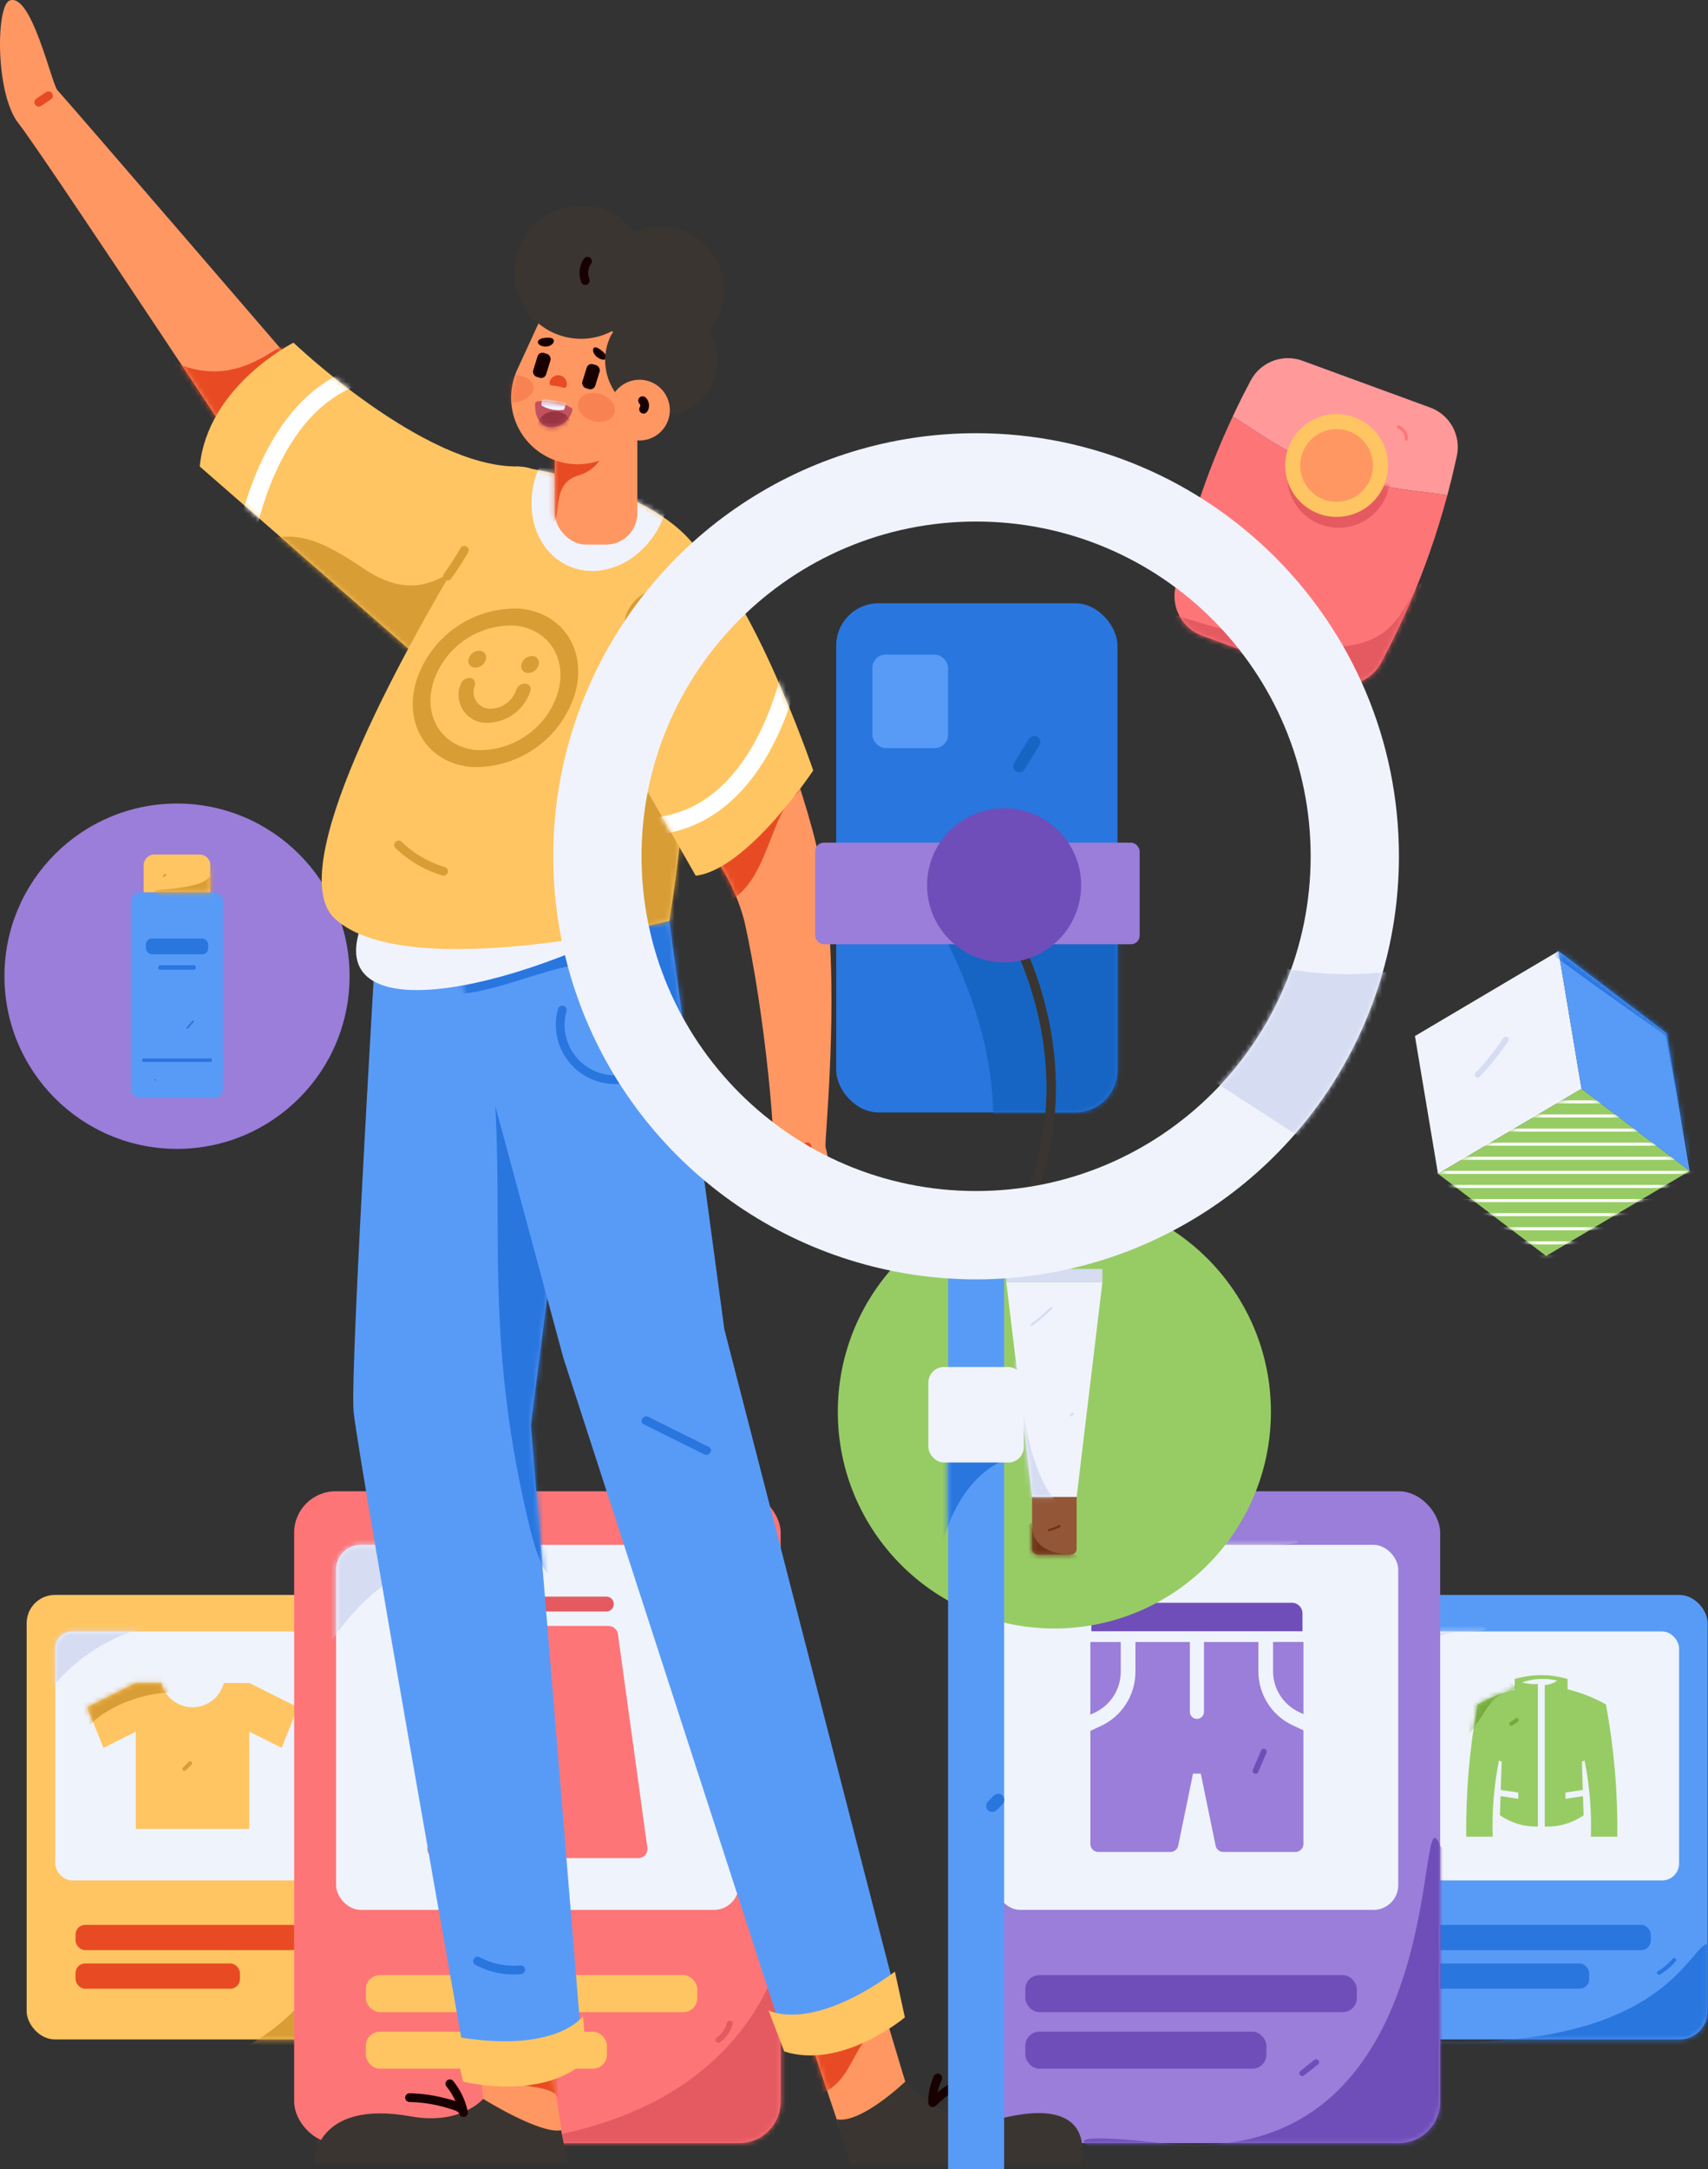 <svg width="338" height="429" viewBox="0 0 338 429" fill="none" xmlns="http://www.w3.org/2000/svg">
<rect x="0" y="0" width="338" height="429" fill="#333333" stroke="none"/>
<path d="M286.428 97.921L279.777 97.077L279.182 97.001C268.809 95.693 258.867 92.054 250.1 86.357L250.023 86.307L243.949 82.366C245.012 80.1 246.128 77.862 247.299 75.65C247.381 75.495 247.462 75.34 247.545 75.187C249.397 71.783 253.35 70.104 257.084 71.136C257.301 71.196 257.516 71.265 257.73 71.343L268.191 75.172L283.015 80.598C286.896 82.016 289.15 86.065 288.311 90.111C288.217 90.567 288.11 91.021 288.009 91.475C287.53 93.636 287.002 95.785 286.428 97.921Z" fill="#FF999A"/>
<path d="M270.082 134.39C267.956 135.592 265.41 135.801 263.117 134.96L259.126 133.5L249.215 129.872L240.422 126.654L237.885 125.725C233.998 124.303 231.744 120.242 232.593 116.191C232.745 115.468 232.918 114.75 233.081 114.029C233.493 112.204 233.939 110.387 234.418 108.577C235.335 105.115 236.37 101.687 237.526 98.294C238.69 94.873 239.972 91.496 241.373 88.162C242.192 86.213 243.051 84.281 243.949 82.366L248.464 85.296L250.099 86.357C251.178 87.057 252.273 87.726 253.385 88.363C259.698 91.987 266.544 94.59 273.669 96.078C275.543 96.47 277.433 96.78 279.332 97.021L286.427 97.921C285.88 99.965 285.292 101.996 284.663 104.015C283.588 107.464 282.393 110.872 281.08 114.239C279.778 117.574 278.362 120.862 276.83 124.104C275.912 126.047 274.953 127.972 273.953 129.877C273.739 130.285 273.529 130.696 273.31 131.101C272.566 132.48 271.446 133.62 270.082 134.39Z" fill="#FE7578"/>
<mask id="mask0_9_292" style="mask-type:luminance" maskUnits="userSpaceOnUse" x="232" y="82" width="55" height="54">
<path fill-rule="evenodd" clip-rule="evenodd" d="M270.082 134.39C267.956 135.592 265.41 135.801 263.117 134.96L259.126 133.5L249.215 129.872L240.422 126.654L237.885 125.725C233.998 124.303 231.744 120.242 232.593 116.191C232.745 115.468 232.918 114.75 233.081 114.029C233.493 112.204 233.939 110.387 234.418 108.577C235.335 105.115 236.37 101.687 237.526 98.294C238.69 94.873 239.972 91.496 241.373 88.162C242.192 86.213 243.051 84.281 243.949 82.366L248.464 85.296L250.099 86.357C251.178 87.057 252.273 87.726 253.385 88.363C259.698 91.987 266.544 94.59 273.669 96.078C275.543 96.47 277.433 96.78 279.332 97.021L286.427 97.921C285.88 99.965 285.292 101.996 284.663 104.015C283.588 107.464 282.393 110.872 281.08 114.239C279.778 117.574 278.362 120.862 276.83 124.104C275.912 126.047 274.953 127.972 273.953 129.877C273.739 130.285 273.529 130.696 273.31 131.101C272.566 132.48 271.446 133.62 270.082 134.39Z" fill="white"/>
</mask>
<g mask="url(#mask0_9_292)">
<path d="M230.729 121.05C273.932 135.231 274.911 124.537 280.314 116.405C285.717 108.273 282.418 135.861 282.418 135.861C282.418 135.861 270.421 143.592 269.57 143.746C268.719 143.9 231.166 130.864 231.166 130.864L227.926 129.516" fill="#E55A61"/>
<path d="M269.2 103.444C266.58 104.662 263.565 104.707 260.911 103.566C257.221 101.986 254.806 98.383 254.747 94.369C254.688 90.356 256.996 86.683 260.638 84.996C261.451 84.618 262.311 84.349 263.195 84.196C268.222 83.329 273.113 86.319 274.632 91.189C276.151 96.058 273.828 101.299 269.2 103.444Z" fill="#E55A61"/>
</g>
<path d="M268.781 101.288C266.161 102.507 263.146 102.551 260.492 101.41C256.802 99.83 254.387 96.227 254.328 92.213C254.269 88.2 256.577 84.527 260.219 82.84C261.032 82.462 261.892 82.193 262.776 82.04C267.803 81.173 272.694 84.163 274.213 89.033C275.732 93.902 273.409 99.144 268.781 101.288Z" fill="#FFC562"/>
<path d="M267.527 98.585C265.674 99.447 263.543 99.479 261.666 98.672C259.324 97.669 257.688 95.503 257.364 92.977C257.041 90.45 258.078 87.942 260.092 86.382C262.275 84.685 265.237 84.391 267.711 85.623C270.185 86.856 271.734 89.398 271.695 92.162C271.656 94.926 270.036 97.423 267.528 98.585H267.527Z" fill="#FF9763"/>
<path d="M276.651 84.739C277.514 85.075 278.06 85.931 278 86.856C278.001 87.027 278.139 87.166 278.31 87.168C278.481 87.164 278.618 87.026 278.621 86.856C278.681 85.652 277.948 84.549 276.814 84.138C276.649 84.094 276.478 84.191 276.431 84.356C276.389 84.521 276.485 84.69 276.649 84.739H276.651Z" fill="#FE7578"/>
<path d="M244.875 115.327C245.714 117.209 247.365 118.606 249.359 119.122C249.523 119.161 249.687 119.063 249.732 118.902C249.776 118.74 249.685 118.572 249.525 118.522C247.688 118.045 246.172 116.752 245.412 115.013C245.325 114.866 245.135 114.816 244.987 114.902C244.842 114.992 244.793 115.179 244.876 115.328L244.875 115.327Z" fill="#E55A61"/>
<path d="M312.975 215.343L284.568 232.151L280.006 204.912L308.415 188.104L312.975 215.343Z" fill="#F0F3FC"/>
<path d="M312.975 215.343L334.371 231.595L305.961 248.406L284.568 232.151L312.975 215.343Z" fill="#97CC64"/>
<mask id="mask1_9_292" style="mask-type:luminance" maskUnits="userSpaceOnUse" x="284" y="215" width="51" height="34">
<path fill-rule="evenodd" clip-rule="evenodd" d="M312.975 215.343L334.371 231.595L305.961 248.406L284.568 232.151L312.975 215.343Z" fill="white"/>
</mask>
<g mask="url(#mask1_9_292)">
<path d="M273.018 248.605H345.92" stroke="white" stroke-width="0.6"/>
<path d="M273.018 245.816H345.92" stroke="white" stroke-width="0.6"/>
<path d="M273.018 243.028H345.92" stroke="white" stroke-width="0.6"/>
<path d="M273.018 240.239H345.92" stroke="white" stroke-width="0.6"/>
<path d="M273.018 237.451H345.92" stroke="white" stroke-width="0.6"/>
<path d="M273.018 234.662H345.92" stroke="white" stroke-width="0.6"/>
<path d="M273.018 231.874H345.92" stroke="white" stroke-width="0.6"/>
<path d="M273.018 229.085H345.92" stroke="white" stroke-width="0.6"/>
<path d="M273.018 226.297H345.92" stroke="white" stroke-width="0.6"/>
<path d="M273.018 223.508H345.92" stroke="white" stroke-width="0.6"/>
<path d="M273.018 220.72H345.92" stroke="white" stroke-width="0.6"/>
<path d="M273.018 217.931H345.92" stroke="white" stroke-width="0.6"/>
<path d="M273.018 215.143H345.92" stroke="white" stroke-width="0.6"/>
</g>
<path d="M308.415 188.104L329.808 204.356L334.371 231.595L312.975 215.343L308.415 188.104Z" fill="#589BF7"/>
<mask id="mask2_9_292" style="mask-type:luminance" maskUnits="userSpaceOnUse" x="308" y="188" width="27" height="44">
<path fill-rule="evenodd" clip-rule="evenodd" d="M308.415 188.104L329.808 204.356L334.371 231.595L312.975 215.343L308.415 188.104Z" fill="white"/>
</mask>
<g mask="url(#mask2_9_292)">
<path d="M306.29 188.104C330.011 205.564 329.545 204.159 329.71 205.444C329.875 206.728 334.37 229.427 334.37 230.511C334.37 231.595 335.013 202.183 335.013 202.183L326.053 190.983L309.468 185.581" fill="#2976DF"/>
</g>
<path d="M297.526 205.278C295.884 207.738 294.032 210.051 291.992 212.192C291.494 212.715 292.287 213.511 292.786 212.986C294.891 210.774 296.802 208.385 298.496 205.845C298.898 205.242 297.926 204.679 297.526 205.278Z" fill="#D6DCF2"/>
<rect x="272.276" y="315.45" width="65.659" height="87.917" rx="5.593" fill="#589BF7"/>
<mask id="mask3_9_292" style="mask-type:luminance" maskUnits="userSpaceOnUse" x="272" y="315" width="66" height="89">
<rect x="272.276" y="315.45" width="65.659" height="87.917" rx="5.593" fill="white"/>
</mask>
<g mask="url(#mask3_9_292)">
<path d="M340.912 388.339C333.998 373.035 340.967 408.267 276.621 403.367C212.275 398.467 307.826 429.612 307.826 429.612L353.504 401.192" fill="#2976DF"/>
</g>
<rect x="277.934" y="322.673" width="54.344" height="49.237" rx="3.339" fill="#EFF3FC"/>
<mask id="mask4_9_292" style="mask-type:luminance" maskUnits="userSpaceOnUse" x="277" y="322" width="56" height="50">
<rect x="277.934" y="322.673" width="54.344" height="49.237" rx="3.339" fill="white"/>
</mask>
<g mask="url(#mask4_9_292)">
<path d="M255.73 339.457C274.741 341.186 275.212 322.673 290.161 322.673C305.11 322.673 272.276 317.235 272.276 317.235L270.05 321.68" fill="#D6DCF2"/>
</g>
<rect x="281.953" y="380.708" width="44.732" height="4.993" rx="1.892" fill="#2976DF"/>
<rect x="281.953" y="388.339" width="32.534" height="4.993" rx="1.892" fill="#2976DF"/>
<path d="M292.403 337.11C290.812 345.735 290.061 354.494 290.161 363.263H295.392C295.227 358.209 295.645 353.153 296.637 348.194L297.166 348.442L296.987 354.012L300.451 354.538V355.769L296.947 355.237L296.826 359.029C299.029 360.556 301.661 361.338 304.34 361.264V333.08C303.282 333.14 302.22 333.036 301.194 332.769C303.43 331.951 305.859 331.821 308.169 332.396C307.448 332.924 306.586 333.227 305.693 333.267V361.27C308.431 361.369 311.129 360.584 313.386 359.031L313.265 355.244L309.799 355.77V354.54L313.225 354.02L313.046 348.444L313.575 348.196C314.568 353.154 314.986 358.211 314.821 363.265H320.051C320.153 354.495 319.403 345.736 317.81 337.112C315.424 335.771 312.868 334.762 310.21 334.111V332.069C306.794 331.072 303.165 331.072 299.749 332.069V334.178C297.182 334.828 294.712 335.814 292.404 337.112L292.403 337.11Z" fill="#97CC64"/>
<mask id="mask5_9_292" style="mask-type:luminance" maskUnits="userSpaceOnUse" x="290" y="331" width="31" height="33">
<path fill-rule="evenodd" clip-rule="evenodd" d="M292.403 337.11C290.812 345.735 290.061 354.494 290.161 363.263H295.392C295.227 358.209 295.645 353.153 296.637 348.194L297.166 348.442L296.987 354.012L300.451 354.538V355.769L296.947 355.237L296.826 359.029C299.029 360.556 301.661 361.338 304.34 361.264V333.08C303.282 333.14 302.22 333.036 301.194 332.769C303.43 331.951 305.859 331.821 308.169 332.396C307.448 332.924 306.586 333.227 305.693 333.267V361.27C308.431 361.369 311.129 360.584 313.386 359.031L313.265 355.244L309.799 355.77V354.54L313.225 354.02L313.046 348.444L313.575 348.196C314.568 353.154 314.986 358.211 314.821 363.265H320.051C320.153 354.495 319.403 345.736 317.81 337.112C315.424 335.771 312.868 334.762 310.21 334.111V332.069C306.794 331.072 303.165 331.072 299.749 332.069V334.178C297.182 334.828 294.712 335.814 292.404 337.112L292.403 337.11Z" fill="white"/>
</mask>
<g mask="url(#mask5_9_292)">
<path d="M281.952 343.345C292.58 348.715 292.099 336.157 298.219 334.618C304.339 333.079 291.654 331.32 291.654 331.32L290.161 334.457" fill="#75AA3C"/>
</g>
<path d="M299.973 339.857L298.862 340.597C298.775 340.651 298.71 340.735 298.681 340.833C298.638 340.988 298.694 341.153 298.821 341.251C298.948 341.349 299.122 341.36 299.26 341.279L300.372 340.538C300.459 340.484 300.523 340.4 300.553 340.302C300.596 340.147 300.54 339.982 300.413 339.884C300.286 339.786 300.112 339.775 299.973 339.857Z" fill="#75AA3C"/>
<path d="M331.041 387.356C330.21 388.341 329.22 389.181 328.112 389.841C327.924 389.951 327.861 390.193 327.971 390.381C328.081 390.57 328.323 390.633 328.512 390.523C329.679 389.83 330.722 388.949 331.6 387.914C331.749 387.758 331.749 387.512 331.6 387.356C331.445 387.203 331.197 387.203 331.042 387.356H331.041Z" fill="#2976DF"/>
<rect x="5.272" y="315.45" width="65.659" height="87.917" rx="5.593" fill="#FFC562"/>
<mask id="mask6_9_292" style="mask-type:luminance" maskUnits="userSpaceOnUse" x="5" y="315" width="66" height="89">
<rect x="5.272" y="315.45" width="65.659" height="87.917" rx="5.593" fill="white"/>
</mask>
<g mask="url(#mask6_9_292)">
<path d="M74.603 317.316C82.707 413.542 36.392 413.201 4.552 409.668C-27.289 406.135 52.532 426.505 52.532 426.505L75.039 422.801L88.641 368.022" fill="#D89D35"/>
</g>
<rect x="10.93" y="322.673" width="54.344" height="49.237" rx="3.339" fill="#EFF3FC"/>
<mask id="mask7_9_292" style="mask-type:luminance" maskUnits="userSpaceOnUse" x="10" y="322" width="56" height="50">
<rect x="10.93" y="322.673" width="54.344" height="49.237" rx="3.339" fill="white"/>
</mask>
<g mask="url(#mask7_9_292)">
<path d="M0.677 357.613C6.868 314.652 46.078 320.207 46.078 320.207L-14.687 318.238" fill="#D6DCF2"/>
</g>
<rect x="14.949" y="380.708" width="44.732" height="4.993" rx="1.892" fill="#E84B23"/>
<rect x="14.949" y="388.339" width="32.534" height="4.993" rx="1.892" fill="#E84B23"/>
<path d="M49.324 332.862H44.289C43.569 335.691 41.023 337.671 38.104 337.671C35.185 337.671 32.639 335.691 31.919 332.862H26.876V332.866L17.262 337.672L20.469 345.688L26.876 342.48V361.721H49.323V342.48L55.734 345.688L58.941 337.672L49.324 332.862Z" fill="#FFC562"/>
<mask id="mask8_9_292" style="mask-type:luminance" maskUnits="userSpaceOnUse" x="17" y="332" width="42" height="30">
<path fill-rule="evenodd" clip-rule="evenodd" d="M49.324 332.862H44.289C43.569 335.691 41.023 337.671 38.104 337.671C35.185 337.671 32.639 335.691 31.919 332.862H26.876V332.866L17.262 337.672L20.469 345.688L26.876 342.48V361.721H49.323V342.48L55.734 345.688L58.941 337.672L49.324 332.862Z" fill="white"/>
</mask>
<g mask="url(#mask8_9_292)">
<path d="M15.756 345.021C17.262 337.672 31.189 333.582 36.512 335.022C41.834 336.461 29.089 326.365 29.089 326.365L3.905 333.612" fill="#D89D35"/>
</g>
<path d="M37.347 348.464L36.233 349.573C36.133 349.672 36.094 349.818 36.13 349.954C36.167 350.09 36.273 350.197 36.41 350.233C36.546 350.269 36.691 350.23 36.791 350.131L37.905 349.022C38.059 348.868 38.059 348.618 37.905 348.464C37.751 348.31 37.501 348.31 37.347 348.464Z" fill="#D89D35"/>
<path d="M63.931 392.042C63.897 392.09 63.863 392.137 63.827 392.184C63.851 392.153 63.844 392.162 63.824 392.188L63.768 392.256C63.697 392.343 63.622 392.426 63.544 392.506C63.462 392.59 63.377 392.672 63.289 392.75C63.249 392.785 63.209 392.819 63.168 392.853L63.099 392.908C63.144 392.874 63.104 392.905 63.081 392.922C62.902 393.056 62.713 393.176 62.515 393.281C62.417 393.334 62.316 393.382 62.214 393.428C62.148 393.459 62.236 393.421 62.195 393.437L62.113 393.469C62.058 393.492 62.002 393.51 61.947 393.529C61.808 393.565 61.699 393.672 61.662 393.81C61.625 393.948 61.666 394.096 61.768 394.195C61.871 394.295 62.019 394.331 62.156 394.29C63.151 393.949 64.01 393.302 64.612 392.44C64.722 392.252 64.658 392.011 64.471 391.9C64.282 391.796 64.044 391.858 63.931 392.042V392.042Z" fill="#D89D35"/>
<rect x="58.21" y="294.95" width="96.28" height="128.918" rx="8.201" fill="#FE7578"/>
<mask id="mask9_9_292" style="mask-type:luminance" maskUnits="userSpaceOnUse" x="58" y="294" width="97" height="130">
<rect x="58.21" y="294.95" width="96.28" height="128.918" rx="8.201" fill="white"/>
</mask>
<g mask="url(#mask9_9_292)">
<path d="M159.066 344.539C146.194 319.847 195.742 434.689 69.031 423.868C-57.68 413.046 169.049 463.762 169.049 463.762L185.099 373.612" fill="#E55A61"/>
</g>
<rect x="66.506" y="305.541" width="79.689" height="72.2" rx="4.896" fill="#EFF3FC"/>
<mask id="mask10_9_292" style="mask-type:luminance" maskUnits="userSpaceOnUse" x="66" y="305" width="81" height="73">
<rect x="66.506" y="305.541" width="79.689" height="72.2" rx="4.896" fill="white"/>
</mask>
<g mask="url(#mask10_9_292)">
<path d="M57.216 356.233C58.55 282.918 144.807 305.541 144.807 305.541L47.156 299.037L41.4 305.54" fill="#D6DCF2"/>
</g>
<rect x="72.399" y="390.641" width="65.594" height="7.322" rx="2.774" fill="#FFC562"/>
<rect x="72.399" y="401.832" width="47.707" height="7.322" rx="2.774" fill="#FFC562"/>
<path d="M128.127 365.589L122.268 323.088C122.073 322.167 121.234 321.527 120.294 321.581H92.405C91.465 321.527 90.626 322.167 90.43 323.088L84.572 365.589C84.546 366.114 84.748 366.625 85.127 366.991C85.505 367.357 86.023 367.541 86.547 367.498H101.893C102.866 367.558 103.725 366.869 103.876 365.906L105.919 340.159C105.968 339.938 106.164 339.78 106.39 339.78C106.616 339.78 106.812 339.938 106.861 340.159L108.827 365.901C108.976 366.866 109.837 367.559 110.812 367.497H126.153C126.677 367.541 127.195 367.356 127.573 366.991C127.951 366.625 128.153 366.114 128.127 365.589Z" fill="#FE7578"/>
<path d="M92.582 318.732H119.99C120.804 318.732 121.464 318.072 121.464 317.257C121.464 316.443 120.804 315.783 119.99 315.783H92.582C91.768 315.783 91.108 316.443 91.108 317.257C91.108 318.072 91.768 318.732 92.582 318.732Z" fill="#E55A61"/>
<path d="M101.587 331.386L95.613 337.903C95.111 338.452 95.927 339.272 96.432 338.722L102.406 332.204C102.908 331.656 102.092 330.835 101.587 331.386Z" fill="#E55A61"/>
<path d="M143.85 400.081C143.81 400.237 143.764 400.392 143.711 400.543C143.686 400.615 143.659 400.686 143.631 400.757C143.574 400.909 143.66 400.698 143.622 400.783L143.57 400.899C143.435 401.191 143.276 401.472 143.094 401.737C143.051 401.8 143.006 401.86 142.961 401.923C142.908 401.999 143.044 401.821 142.943 401.947L142.879 402.025C142.777 402.149 142.67 402.269 142.557 402.384C142.444 402.499 142.327 402.609 142.205 402.714C142.141 402.769 142.076 402.823 142.009 402.875C142.053 402.84 142.045 402.847 142.005 402.876L141.881 402.965C141.7 403.068 141.588 403.26 141.588 403.469C141.588 403.677 141.701 403.869 141.882 403.972C142.064 404.075 142.286 404.072 142.465 403.964C143.697 403.108 144.584 401.84 144.966 400.389C145.023 400.189 144.968 399.974 144.822 399.826C144.677 399.677 144.463 399.618 144.262 399.671C144.061 399.724 143.904 399.881 143.85 400.081Z" fill="#E55A61"/>
<rect x="188.718" y="294.95" width="96.28" height="128.918" rx="8.201" fill="#9A7ED9"/>
<mask id="mask11_9_292" style="mask-type:luminance" maskUnits="userSpaceOnUse" x="188" y="294" width="97" height="130">
<rect x="188.718" y="294.95" width="96.28" height="128.918" rx="8.201" fill="white"/>
</mask>
<g mask="url(#mask11_9_292)">
<path d="M284.998 365.061C279.595 351.513 288.678 430.329 229.829 423.867C170.98 417.406 300.231 446.732 300.231 446.732L310.731 397.963" fill="#6F4EB9"/>
</g>
<rect x="197.014" y="305.541" width="79.689" height="72.2" rx="4.896" fill="#EFF3FC"/>
<mask id="mask12_9_292" style="mask-type:luminance" maskUnits="userSpaceOnUse" x="197" y="305" width="80" height="73">
<rect x="197.014" y="305.541" width="79.689" height="72.2" rx="4.896" fill="white"/>
</mask>
<g mask="url(#mask12_9_292)">
<path d="M194.513 341.641C188.718 308.791 212.642 305.31 248.82 305.541C284.998 305.771 188.718 294.95 188.718 294.95L177.134 298.653" fill="#D6DCF2"/>
</g>
<rect x="202.907" y="390.641" width="65.594" height="7.322" rx="2.774" fill="#6F4EB9"/>
<rect x="202.907" y="401.832" width="47.707" height="7.322" rx="2.774" fill="#6F4EB9"/>
<path d="M249.023 330.562V324.756H238.253V338.577C238.253 339.347 237.628 339.971 236.858 339.971C236.088 339.971 235.464 339.347 235.464 338.577V324.756H224.694V330.667C224.694 335.248 222.04 339.415 217.888 341.352L215.779 342.337V364.711C215.779 365.581 216.484 366.287 217.354 366.287H231.615C232.363 366.287 233.008 365.761 233.158 365.028L236.088 350.79H237.627L240.557 365.028C240.707 365.761 241.352 366.287 242.1 366.287H256.361C256.779 366.287 257.18 366.121 257.475 365.825C257.771 365.53 257.937 365.129 257.937 364.711V342.232L255.828 341.247C251.676 339.31 249.023 335.143 249.023 330.562Z" fill="#9A7ED9"/>
<path d="M251.934 324.755V330.562C251.941 334.01 253.937 337.144 257.059 338.609L257.938 339.019V324.754L251.934 324.755Z" fill="#9A7ED9"/>
<path d="M221.783 330.666V324.755H215.778V339.124L216.657 338.714C219.779 337.249 221.775 334.114 221.783 330.666Z" fill="#9A7ED9"/>
<path d="M257.748 319.085C257.747 317.932 256.812 316.996 255.659 316.996H218.058C217.504 316.996 216.972 317.216 216.58 317.608C216.189 318 215.969 318.531 215.969 319.085V322.632H257.748V319.085Z" fill="#6F4EB9"/>
<path d="M249.588 346.152L247.959 349.954C247.808 350.231 247.899 350.577 248.166 350.745C248.442 350.904 248.795 350.812 248.958 350.538L250.587 346.736C250.737 346.459 250.646 346.112 250.379 345.944C250.103 345.785 249.75 345.878 249.588 346.152Z" fill="#6F4EB9"/>
<path d="M260.042 407.46L257.313 409.615C257.088 409.841 257.088 410.207 257.313 410.433C257.543 410.65 257.902 410.65 258.132 410.433L260.86 408.278C261.085 408.052 261.085 407.686 260.86 407.46C260.63 407.243 260.271 407.243 260.042 407.46Z" fill="#6F4EB9"/>
<circle cx="35.029" cy="193.077" r="34.15" fill="#9A7ED9"/>
<rect x="25.912" y="176.483" width="18.235" height="40.664" rx="1.769" fill="#589BF7"/>
<path d="M30.547 169.007H39.512C40.681 169.007 41.629 169.954 41.629 171.123V176.483H28.432V171.122C28.432 169.954 29.379 169.007 30.547 169.007Z" fill="#FFC562"/>
<mask id="mask13_9_292" style="mask-type:luminance" maskUnits="userSpaceOnUse" x="28" y="169" width="14" height="8">
<path fill-rule="evenodd" clip-rule="evenodd" d="M30.547 169.007H39.512C40.681 169.007 41.629 169.954 41.629 171.123V176.483H28.432V171.122C28.432 169.954 29.379 169.007 30.547 169.007Z" fill="white"/>
</mask>
<g mask="url(#mask13_9_292)">
<path d="M30.6 176.483C29.82 175.438 41.863 176.46 41.912 172.122C41.961 167.783 44.74 177.729 44.74 177.729L36.695 179.484" fill="#D89D35"/>
</g>
<rect x="28.866" y="185.617" width="12.328" height="3.12" rx="1.182" fill="#2976DF"/>
<rect x="31.324" y="190.915" width="7.411" height="0.878" rx="0.332" fill="#2976DF"/>
<rect x="28.159" y="209.345" width="13.741" height="0.683" fill="#2976DF"/>
<path d="M32.694 172.853L32.303 173.113C32.266 173.136 32.238 173.172 32.225 173.214C32.214 173.259 32.22 173.306 32.242 173.345C32.265 173.384 32.303 173.412 32.346 173.424C32.39 173.435 32.436 173.429 32.475 173.406L32.865 173.146C32.902 173.123 32.93 173.087 32.943 173.045C32.955 173.001 32.949 172.954 32.926 172.914C32.903 172.875 32.866 172.847 32.822 172.835C32.779 172.824 32.733 172.83 32.694 172.853Z" fill="#D89D35"/>
<path d="M37.191 203.415L38.361 202.115C38.426 202.048 38.426 201.942 38.361 201.875C38.295 201.81 38.188 201.81 38.121 201.875L36.951 203.175C36.887 203.242 36.887 203.348 36.951 203.415C37.018 203.481 37.124 203.481 37.191 203.415Z" fill="#2976DF"/>
<path d="M30.698 213.742C30.79 213.739 30.862 213.664 30.862 213.572C30.862 213.481 30.79 213.406 30.698 213.403C30.607 213.406 30.535 213.481 30.535 213.572C30.535 213.664 30.607 213.739 30.698 213.742Z" fill="#7B5CB7"/>
<circle cx="208.65" cy="279.234" r="42.853" fill="#97CC64"/>
<path d="M204.241 296.022H213.059V306.367C213.059 306.983 212.56 307.483 211.943 307.483H205.357C205.061 307.483 204.777 307.365 204.568 307.156C204.358 306.947 204.241 306.663 204.241 306.367V296.022H204.241Z" fill="#935738"/>
<mask id="mask14_9_292" style="mask-type:luminance" maskUnits="userSpaceOnUse" x="204" y="296" width="10" height="12">
<path fill-rule="evenodd" clip-rule="evenodd" d="M204.241 296.022H213.059V306.367C213.059 306.983 212.56 307.483 211.943 307.483H205.357C205.061 307.483 204.777 307.365 204.568 307.156C204.358 306.947 204.241 306.663 204.241 306.367V296.022H204.241Z" fill="white"/>
</mask>
<g mask="url(#mask14_9_292)">
<path d="M203.576 301.754C205.203 299.117 201.63 307.072 211.944 307.484C222.257 307.895 202.316 309.614 202.316 309.614L200.253 305.682" fill="#6D3417"/>
</g>
<path d="M218.159 253.582H199.14L204.237 296.06H213.062L218.159 253.582Z" fill="#F0F3FC"/>
<mask id="mask15_9_292" style="mask-type:luminance" maskUnits="userSpaceOnUse" x="199" y="253" width="20" height="44">
<path fill-rule="evenodd" clip-rule="evenodd" d="M218.159 253.582H199.14L204.237 296.06H213.062L218.159 253.582Z" fill="white"/>
</mask>
<g mask="url(#mask15_9_292)">
<path d="M200.221 270.122C202.201 262.97 200.767 296.206 213.059 299.529C225.351 302.852 193.606 302.421 193.606 302.421L193.491 290.343" fill="#D6DCF2"/>
</g>
<rect x="199.141" y="250.984" width="19.019" height="2.598" fill="#D6DCF2"/>
<path d="M207.893 258.577C206.673 259.747 205.384 260.841 204.031 261.854C203.807 262.022 204.026 262.404 204.253 262.234C205.636 261.2 206.956 260.082 208.203 258.888C208.408 258.692 208.097 258.381 207.893 258.578L207.893 258.577Z" fill="#D6DCF2"/>
<path d="M212.131 279.432L211.787 279.776C211.746 279.818 211.723 279.873 211.722 279.931C211.722 280.053 211.821 280.151 211.942 280.151C212 280.15 212.056 280.127 212.097 280.087L212.441 279.743C212.482 279.701 212.505 279.646 212.506 279.588C212.505 279.53 212.482 279.474 212.441 279.433C212.4 279.392 212.344 279.369 212.286 279.368C212.228 279.369 212.173 279.392 212.131 279.433L212.131 279.432Z" fill="#D6DCF2"/>
<path d="M207.645 302.834C208.386 302.66 209.098 302.384 209.762 302.012C210.009 301.874 209.787 301.494 209.54 301.633C208.909 301.985 208.232 302.246 207.529 302.41C207.253 302.475 207.37 302.898 207.646 302.834H207.645Z" fill="#6D3417"/>
<path d="M60.34 74.532C58.027 71.834 12.548 19.032 11.391 17.875C10.234 16.719 6.22 -1.657 1.882 0.121C-0.815 1.227 -0.943 18.646 3.682 24.428C8.307 30.209 56.099 102.629 56.099 102.629L60.34 74.532Z" fill="#FF9763"/>
<mask id="mask16_9_292" style="mask-type:luminance" maskUnits="userSpaceOnUse" x="0" y="0" width="61" height="103">
<path fill-rule="evenodd" clip-rule="evenodd" d="M60.34 74.532C58.027 71.834 12.548 19.032 11.391 17.875C10.234 16.719 6.22 -1.657 1.882 0.121C-0.815 1.227 -0.943 18.646 3.682 24.428C8.307 30.209 56.099 102.629 56.099 102.629L60.34 74.532Z" fill="white"/>
</mask>
<g mask="url(#mask16_9_292)">
<path d="M21.678 61.686C42.787 84.795 54.705 66.527 58.079 67.773C61.454 69.019 62.342 79.462 62.342 79.462L48.565 94.235L27.456 90.572" fill="#E84B23"/>
</g>
<path d="M39.527 92.261C41.069 76.33 58.078 67.773 58.078 67.773C58.078 67.773 83.722 92.261 102.222 92.261C114.662 92.261 105.819 110.761 105.819 110.761L91.336 137.484L39.527 92.261Z" fill="#FFC562"/>
<mask id="mask17_9_292" style="mask-type:luminance" maskUnits="userSpaceOnUse" x="39" y="67" width="70" height="71">
<path fill-rule="evenodd" clip-rule="evenodd" d="M39.527 92.261C41.069 76.33 58.078 67.773 58.078 67.773C58.078 67.773 83.722 92.261 102.222 92.261C114.662 92.261 105.819 110.761 105.819 110.761L91.336 137.484L39.527 92.261Z" fill="white"/>
</mask>
<g mask="url(#mask17_9_292)">
<path d="M34.995 111.316C55.759 106.43 56.793 102.196 71.918 112.428C87.043 122.66 92.735 106.088 99.277 108.424C105.819 110.761 106.394 143.123 106.394 143.123L77.924 148.016L34.995 111.316Z" fill="#D89D35"/>
<path d="M82.885 73.452C54.011 69.294 48.383 107.712 48.383 107.712" stroke="white" stroke-width="3.454" stroke-linecap="round" stroke-linejoin="round"/>
</g>
<path d="M151.094 137.484C151.932 138.321 161.403 160.722 163.443 177.12C166.094 198.441 163.085 226.029 163.376 226.901C163.89 228.443 167.802 250.514 163.398 245.985C160.026 242.517 156.785 231.302 156.785 231.302C156.785 231.302 150.956 237.467 152.839 232.297C154.066 228.93 151.362 199.997 147.312 182.228C146.047 177.337 143.821 172.748 140.763 168.727C136.653 162.921 151.094 137.484 151.094 137.484Z" fill="#FF9763"/>
<mask id="mask18_9_292" style="mask-type:luminance" maskUnits="userSpaceOnUse" x="140" y="137" width="26" height="110">
<path fill-rule="evenodd" clip-rule="evenodd" d="M151.094 137.484C151.932 138.321 161.403 160.722 163.443 177.12C166.094 198.441 163.085 226.029 163.376 226.901C163.89 228.443 167.802 250.514 163.398 245.985C160.026 242.517 156.785 231.302 156.785 231.302C156.785 231.302 150.956 237.467 152.839 232.297C154.066 228.93 151.362 199.997 147.312 182.228C146.047 177.337 143.821 172.748 140.763 168.727C136.653 162.921 151.094 137.484 151.094 137.484Z" fill="white"/>
</mask>
<g mask="url(#mask18_9_292)">
<path d="M138.556 179.601C151.888 179.675 151.335 162.404 157.278 157.374C163.221 152.344 143.888 156.344 143.888 156.344L134.308 168.727" fill="#E84B23"/>
</g>
<path d="M94.225 401.263L96.4 422.955H111.364L107.114 395.1L94.225 401.263Z" fill="#FF9763"/>
<mask id="mask19_9_292" style="mask-type:luminance" maskUnits="userSpaceOnUse" x="94" y="395" width="18" height="28">
<path fill-rule="evenodd" clip-rule="evenodd" d="M94.225 401.263L96.4 422.955H111.364L107.114 395.1L94.225 401.263Z" fill="white"/>
</mask>
<g mask="url(#mask19_9_292)">
<path d="M92.341 409.028C92.338 412.876 107.997 411.551 110.054 414.38C112.111 417.209 111.362 409.028 111.362 409.028L106.779 404.432L99.557 404.654" fill="#E84B23"/>
</g>
<path d="M62.099 427.834C62.099 427.834 62.099 415.122 81.379 418.592C91.192 420.358 95.616 415.122 95.616 415.122C95.616 415.122 106.903 422.162 111.057 421.322L112.28 427.834H62.099Z" fill="#3A3530"/>
<path d="M170.442 382.767L182.42 422.634H166.745L154.443 386.101L170.442 382.767Z" fill="#FF9763"/>
<mask id="mask20_9_292" style="mask-type:luminance" maskUnits="userSpaceOnUse" x="154" y="382" width="29" height="41">
<path fill-rule="evenodd" clip-rule="evenodd" d="M170.442 382.767L182.42 422.634H166.745L154.443 386.101L170.442 382.767Z" fill="white"/>
</mask>
<g mask="url(#mask20_9_292)">
<path d="M154.444 415.122C170.775 416.097 166.338 403.775 175.667 400.159C184.996 396.544 165.577 395.1 165.577 395.1L153.133 404.965" fill="#E84B23"/>
</g>
<path d="M213.795 428.1C213.795 428.1 218.257 413.605 197.13 419.236C188.375 421.569 179.137 411.709 179.137 411.709C179.137 411.709 170.373 420.105 165.577 419.164L168.367 428.1H213.795Z" fill="#3A3530"/>
<path d="M92.692 411.003C110.307 413.851 115.369 407.444 115.369 407.444L105.049 281.888L118.924 173.199L74.985 176.282C74.985 176.282 69.204 270.882 69.975 279.19C70.746 287.498 92.692 411.003 92.692 411.003Z" fill="#589BF7"/>
<mask id="mask21_9_292" style="mask-type:luminance" maskUnits="userSpaceOnUse" x="69" y="173" width="50" height="239">
<path fill-rule="evenodd" clip-rule="evenodd" d="M92.692 411.003C110.307 413.851 115.369 407.444 115.369 407.444L105.049 281.888L118.924 173.199L74.985 176.282C74.985 176.282 69.204 270.882 69.975 279.19C70.746 287.498 92.692 411.003 92.692 411.003Z" fill="white"/>
</mask>
<g mask="url(#mask21_9_292)">
<path d="M96.524 202.426C101.139 237.312 94.599 258.891 104.544 300.92C114.49 342.948 118.924 249.587 118.924 249.587L122.19 234.188" fill="#2976DF"/>
</g>
<path d="M96.344 212.551L111.472 268.527L156.085 406.026C164.174 406.242 172.064 403.502 178.278 398.319L143.334 262.874L130.649 168.727L85.708 173.199" fill="#589BF7"/>
<mask id="mask22_9_292" style="mask-type:luminance" maskUnits="userSpaceOnUse" x="85" y="168" width="94" height="239">
<path fill-rule="evenodd" clip-rule="evenodd" d="M96.344 212.551L111.472 268.527L156.085 406.026C164.174 406.242 172.064 403.502 178.278 398.319L143.334 262.874L130.649 168.727L85.708 173.199" fill="white"/>
</mask>
<g mask="url(#mask22_9_292)">
<path d="M65.083 172.326C86.335 231.714 120.696 156.204 140.028 213.533C159.359 270.861 130.65 168.727 130.65 168.727L83.451 148.123L60.341 164.121L39.528 179.601L30.171 192.04" fill="#2976DF"/>
</g>
<path d="M74.986 176.283C58.324 202.395 90.789 199.46 122.519 184.245C154.25 169.029 92.331 174.162 92.331 174.162" fill="#F0F3FC"/>
<path d="M102.222 92.261C102.222 92.261 127.916 95.344 137.681 108.192C137.681 108.192 137.681 150.331 132.456 182.135C132.456 182.135 80.638 194.982 66.249 181.679C55.979 172.183 78.696 130.689 92.542 107.712" fill="#FFC562"/>
<mask id="mask23_9_292" style="mask-type:luminance" maskUnits="userSpaceOnUse" x="63" y="92" width="75" height="96">
<path fill-rule="evenodd" clip-rule="evenodd" d="M102.222 92.261C102.222 92.261 127.916 95.344 137.681 108.192C137.681 108.192 137.681 150.331 132.456 182.135C132.456 182.135 80.638 194.982 66.249 181.679C55.979 172.183 78.696 130.689 92.542 107.712" fill="white"/>
</mask>
<g mask="url(#mask23_9_292)">
<path d="M136.846 183.382C98.606 210.238 136.197 183.96 124.593 152.066C120.263 140.164 121.297 133.335 121.297 133.335L146.654 175.597L136.846 185.828" fill="#D89D35"/>
<path fill-rule="evenodd" clip-rule="evenodd" d="M82.444 134.474C85.359 125.701 93.758 119.943 102.991 120.387C111.61 121.251 116.386 128.961 113.657 137.604C110.743 146.377 102.343 152.135 93.11 151.691C84.492 150.827 79.716 143.117 82.444 134.474ZM85.788 134.809C83.644 141.601 87.396 147.658 94.168 148.337H94.169C101.423 148.686 108.023 144.161 110.312 137.269C112.456 130.477 108.704 124.42 101.932 123.741C94.677 123.392 88.078 127.916 85.788 134.809Z" fill="#D89D35"/>
<path d="M93.917 132.056C94.906 132.104 95.806 131.487 96.119 130.547C96.281 130.15 96.243 129.699 96.017 129.334C95.791 128.969 95.404 128.734 94.976 128.702C93.987 128.655 93.087 129.272 92.774 130.212C92.612 130.609 92.65 131.06 92.876 131.425C93.102 131.79 93.489 132.024 93.917 132.056Z" fill="#D89D35"/>
<path d="M105.426 129.75C104.437 129.703 103.537 130.32 103.225 131.26C103.063 131.657 103.101 132.108 103.327 132.473C103.553 132.838 103.94 133.072 104.368 133.104C105.357 133.152 106.257 132.535 106.569 131.595C106.731 131.198 106.694 130.747 106.467 130.382C106.241 130.017 105.854 129.782 105.426 129.75Z" fill="#D89D35"/>
<path d="M103.995 135.197C103.175 135.158 102.427 135.667 102.164 136.444L102.162 136.451C101.395 138.763 99.182 140.28 96.749 140.162C95.723 140.089 94.79 139.538 94.229 138.675C93.669 137.811 93.547 136.735 93.899 135.768C93.919 135.72 93.937 135.671 93.953 135.621C94.088 135.29 94.056 134.914 93.868 134.61C93.679 134.305 93.356 134.11 93 134.084C92.175 134.044 91.425 134.558 91.165 135.341H91.155L91.153 135.348C90.483 136.988 90.639 138.848 91.571 140.354C92.504 141.859 94.1 142.827 95.866 142.958C99.945 143.155 103.656 140.613 104.945 136.739L104.946 136.735V136.734V136.732L104.949 136.725C105.081 136.394 105.047 136.021 104.859 135.719C104.67 135.418 104.349 135.224 103.995 135.197Z" fill="#D89D35"/>
<ellipse cx="118.846" cy="97.741" rx="15.552" ry="13.253" transform="rotate(-65.71 118.846 97.741)" fill="#F0F3FC"/>
</g>
<path d="M116.709 136.552L137.68 173.199C147.83 172.043 160.934 152.387 160.934 152.387C160.934 152.387 147.421 112.813 135.779 107.057" fill="#FFC562"/>
<mask id="mask24_9_292" style="mask-type:luminance" maskUnits="userSpaceOnUse" x="116" y="107" width="45" height="67">
<path fill-rule="evenodd" clip-rule="evenodd" d="M116.709 136.552L137.68 173.199C147.83 172.043 160.934 152.387 160.934 152.387C160.934 152.387 147.421 112.813 135.779 107.057" fill="white"/>
</mask>
<g mask="url(#mask24_9_292)">
<path d="M122.776 163.208C151.651 167.367 157.279 128.948 157.279 128.948" stroke="white" stroke-width="3.454" stroke-linecap="round" stroke-linejoin="round"/>
</g>
<rect x="109.778" y="80.757" width="16.345" height="26.955" rx="6.193" fill="#FF9763"/>
<mask id="mask25_9_292" style="mask-type:luminance" maskUnits="userSpaceOnUse" x="109" y="80" width="18" height="28">
<rect x="109.778" y="80.757" width="16.345" height="26.955" rx="6.193" fill="white"/>
</mask>
<g mask="url(#mask25_9_292)">
<path d="M107.394 103.912C112.601 104.838 107.852 95.935 114.471 94.032C118.239 92.975 120.6 89.243 119.942 85.386L109.778 79.086C109.778 79.086 102.585 95.965 102.75 96.462" fill="#E84B23"/>
</g>
<path d="M119.197 90.884C115.845 92.224 112.09 92.126 108.813 90.613C102.201 87.571 99.307 79.744 102.349 73.132L107.123 62.755C108.584 59.58 111.246 57.115 114.525 55.903C117.803 54.691 121.429 54.83 124.604 56.291C131.216 59.334 134.11 67.16 131.068 73.772L128.43 79.504" fill="#FF9763"/>
<mask id="mask26_9_292" style="mask-type:luminance" maskUnits="userSpaceOnUse" x="101" y="55" width="32" height="37">
<path fill-rule="evenodd" clip-rule="evenodd" d="M119.197 90.884C115.845 92.224 112.09 92.126 108.813 90.613C102.201 87.571 99.307 79.744 102.349 73.132L107.123 62.755C108.584 59.58 111.246 57.115 114.525 55.903C117.803 54.691 121.429 54.83 124.604 56.291C131.216 59.334 134.11 67.16 131.068 73.772L128.43 79.504" fill="white"/>
</mask>
<g mask="url(#mask26_9_292)">
<ellipse opacity="0.27" cx="101.139" cy="76.952" rx="4.481" ry="2.744" transform="rotate(-6.116 101.139 76.952)" fill="#E84B23"/>
<ellipse opacity="0.27" cx="118.017" cy="80.578" rx="2.766" ry="3.731" transform="rotate(-72.765 118.017 80.578)" fill="#E84B23"/>
<rect x="106.674" y="69.506" width="2.679" height="4.942" rx="1.015" transform="rotate(17.236 106.674 69.506)" fill="#190000"/>
<rect x="116.404" y="71.737" width="2.679" height="4.942" rx="1.015" transform="rotate(17.235 116.404 71.737)" fill="#190000"/>
<path d="M108.569 66.788C105.721 66.74 105.999 68.386 107.777 68.533C109.555 68.679 110.43 66.82 108.569 66.788Z" fill="#190000"/>
<path d="M118.573 68.993C120.948 70.565 120.019 71.718 118.471 70.832C116.922 69.946 117.022 67.966 118.573 68.993Z" fill="#190000"/>
<path d="M112.168 76.184C111.999 77.075 111.304 76.577 110.365 76.399C109.426 76.22 108.596 76.428 108.765 75.538C108.985 74.644 109.867 74.078 110.773 74.249C111.678 74.421 112.291 75.271 112.168 76.184Z" fill="#E84B23"/>
<path d="M105.889 79.875C105.726 86.514 112.314 85.122 113.264 81.176C113.31 80.971 113.222 80.76 113.045 80.646C111.023 79.47 108.658 79.025 106.346 79.385C106.093 79.411 105.898 79.62 105.889 79.875Z" fill="#C1525F"/>
<mask id="mask27_9_292" style="mask-type:luminance" maskUnits="userSpaceOnUse" x="105" y="79" width="9" height="6">
<path fill-rule="evenodd" clip-rule="evenodd" d="M105.889 79.875C105.726 86.514 112.314 85.122 113.264 81.176C113.31 80.971 113.222 80.76 113.045 80.646C111.023 79.47 108.658 79.025 106.346 79.385C106.093 79.411 105.898 79.62 105.889 79.875Z" fill="white"/>
</mask>
<g mask="url(#mask27_9_292)">
<ellipse cx="109.695" cy="84.315" rx="3.329" ry="2.971" transform="rotate(-7.193 109.695 84.315)" fill="#993443"/>
<path d="M107.228 79.083C107.129 79.453 107.11 79.84 107.172 80.218C108.515 80.995 110.083 81.288 111.616 81.048C111.812 80.584 111.954 80.1 112.037 79.604L107.775 78.947" fill="#F0F3FC"/>
</g>
</g>
<path d="M135.915 45.936C132.616 44.417 128.82 44.406 125.512 45.906C121.301 40.305 113.444 38.978 107.627 42.886C101.81 46.793 100.068 54.569 103.661 60.585C107.254 66.601 114.926 68.754 121.125 65.486C121.186 65.558 121.243 65.635 121.306 65.706C121.13 66.01 120.923 66.286 120.774 66.611C118.551 71.43 120.049 77.149 124.349 80.26C128.65 83.37 134.55 83.003 138.431 79.382C142.312 75.762 143.089 69.902 140.285 65.396C142.809 62.403 143.788 58.401 142.93 54.581C142.073 50.761 139.477 47.562 135.915 45.936Z" fill="#3A3530"/>
<path d="M121.267 78.251C122.824 75.379 126.39 74.277 129.296 75.77C132.202 77.264 133.381 80.805 131.952 83.743C130.522 86.68 127.006 87.937 124.039 86.571" fill="#FF9763"/>
<path d="M115.514 51.218C114.622 52.549 114.427 54.228 114.991 55.727C115.057 55.942 115.198 56.125 115.388 56.245C115.59 56.36 115.829 56.391 116.054 56.332C116.512 56.2 116.78 55.727 116.658 55.267C116.598 55.116 116.547 54.962 116.505 54.805C116.484 54.726 116.466 54.647 116.45 54.567L116.428 54.447C116.413 54.351 116.415 54.367 116.433 54.496C116.394 54.337 116.384 54.171 116.403 54.008C116.403 53.855 116.416 53.704 116.426 53.551C116.434 53.484 116.43 53.511 116.414 53.63L116.433 53.509C116.447 53.429 116.463 53.349 116.482 53.27C116.519 53.111 116.565 52.955 116.62 52.802L116.664 52.688C116.616 52.8 116.61 52.813 116.648 52.726C116.683 52.653 116.717 52.579 116.755 52.507C116.831 52.363 116.916 52.224 117.008 52.09C117.247 51.677 117.108 51.15 116.698 50.907C116.284 50.678 115.763 50.815 115.515 51.217L115.514 51.218Z" fill="#190000"/>
<path d="M126.548 79.85C126.599 79.897 126.647 79.949 126.69 80.004L126.555 79.829C126.62 79.915 126.675 80.009 126.718 80.108L126.631 79.902C126.679 80.017 126.711 80.137 126.729 80.26L126.698 80.03C126.714 80.154 126.714 80.279 126.698 80.402L126.729 80.172C126.712 80.287 126.682 80.4 126.637 80.507L126.724 80.3C126.692 80.371 126.655 80.439 126.611 80.504C126.433 80.807 126.457 81.189 126.672 81.468C126.887 81.747 127.249 81.868 127.588 81.774C127.802 81.706 127.984 81.565 128.105 81.376C128.233 81.185 128.325 80.971 128.376 80.746C128.433 80.516 128.451 80.278 128.429 80.042C128.411 79.742 128.329 79.448 128.188 79.183C128.085 78.973 127.943 78.785 127.771 78.627C127.606 78.469 127.388 78.378 127.159 78.374C126.93 78.376 126.711 78.466 126.548 78.627C126.386 78.789 126.295 79.009 126.295 79.239C126.295 79.468 126.386 79.688 126.548 79.85H126.548Z" fill="#190000"/>
<path d="M78.251 167.715C80.869 170.256 84.064 172.124 87.562 173.16C88.022 173.287 88.499 173.016 88.626 172.556C88.753 172.095 88.482 171.619 88.022 171.492C84.81 170.541 81.877 168.826 79.474 166.492C78.676 165.716 77.451 166.938 78.251 167.715H78.251Z" fill="#D89D35"/>
<path d="M110.431 199.527C109.331 203.444 110.343 207.651 113.103 210.639C115.863 213.628 119.976 214.97 123.968 214.185C125.062 213.988 124.598 212.321 123.508 212.517C120.118 213.137 116.647 211.966 114.327 209.418C112.007 206.869 111.164 203.305 112.099 199.987C112.226 199.527 111.955 199.05 111.495 198.923C111.034 198.796 110.558 199.067 110.431 199.527Z" fill="#2976DF"/>
<path d="M88.409 412.742C89.659 414.289 90.512 416.118 90.894 418.069L92.561 417.609C91.788 415.738 89.363 415.302 87.596 414.867C85.448 414.342 83.249 414.054 81.039 414.007C80.561 414.007 80.174 414.394 80.174 414.872C80.174 415.349 80.561 415.736 81.039 415.736C82.894 415.773 84.741 415.995 86.552 416.397C87.462 416.601 88.361 416.849 89.248 417.141C89.745 417.305 90.667 417.518 90.894 418.069C91.021 418.529 91.497 418.8 91.958 418.673C92.418 418.546 92.689 418.069 92.562 417.609C92.098 415.37 91.092 413.279 89.632 411.518C89.293 411.184 88.749 411.184 88.409 411.518C88.082 411.86 88.082 412.399 88.409 412.742L88.409 412.742Z" fill="#190000"/>
<path d="M184.833 410.55C184.058 412.224 183.667 414.049 183.688 415.893C183.697 416.238 183.909 416.546 184.228 416.678C184.547 416.81 184.914 416.742 185.165 416.505C187.497 414.159 190.348 412.395 193.488 411.355C194.54 411.009 194.089 409.338 193.028 409.687C189.602 410.813 186.489 412.73 183.942 415.282L185.418 415.893C185.386 414.354 185.696 412.827 186.327 411.422C186.553 411.008 186.417 410.489 186.017 410.239C185.604 410.002 185.077 410.14 184.833 410.55L184.833 410.55Z" fill="#190000"/>
<path d="M89.512 402.701L91.65 411.709C91.65 411.709 107.355 415.72 116.079 407.444L115.365 398.76C115.365 398.76 110.044 406.447 89.512 402.701Z" fill="#FFC562"/>
<path d="M177.093 389.958L179.069 399.003C179.069 399.003 166.655 409.422 155.205 405.745L152.086 397.609C152.086 397.609 160.211 402.232 177.093 389.958Z" fill="#FFC562"/>
<path d="M9.162 18.194L7.236 19.477C7.045 19.595 6.904 19.779 6.839 19.994C6.779 20.219 6.81 20.458 6.926 20.66C7.042 20.858 7.231 21.003 7.453 21.061C7.675 21.119 7.911 21.087 8.109 20.971L10.034 19.688C10.226 19.57 10.367 19.386 10.432 19.171C10.492 18.946 10.46 18.707 10.345 18.505C10.229 18.306 10.04 18.162 9.818 18.104C9.596 18.046 9.36 18.078 9.162 18.194Z" fill="#E84B23"/>
<path d="M159.277 230.889L160.56 227.039C160.684 226.578 160.415 226.104 159.956 225.975C159.497 225.859 159.028 226.125 158.892 226.579L157.609 230.429C157.485 230.889 157.754 231.363 158.213 231.493C158.672 231.609 159.141 231.342 159.277 230.889Z" fill="#E84B23"/>
<path d="M119.986 144.475C120.507 147.281 121.833 149.875 123.801 151.941C124.569 152.749 125.791 151.525 125.024 150.717C123.272 148.86 122.1 146.53 121.655 144.016C121.524 143.558 121.051 143.289 120.591 143.412C120.137 143.547 119.87 144.016 119.986 144.476L119.986 144.475Z" fill="#D89D35"/>
<path d="M127.927 117.158C125.217 118.436 123.475 121.15 123.444 124.146C123.444 124.624 123.831 125.011 124.309 125.011C124.786 125.011 125.173 124.624 125.173 124.146C125.176 122.98 125.525 121.841 126.176 120.874C126.313 120.651 126.471 120.441 126.646 120.246C126.846 120.017 127.061 119.8 127.289 119.599C127.493 119.413 127.715 119.247 127.952 119.104C128.223 118.934 128.506 118.783 128.798 118.653C129.208 118.41 129.346 117.883 129.108 117.47C128.86 117.067 128.339 116.931 127.925 117.159L127.927 117.158Z" fill="#D89D35"/>
<path d="M89.325 114.392C90.504 112.736 91.607 111.029 92.633 109.271C92.874 108.859 92.735 108.329 92.322 108.088C91.91 107.847 91.38 107.986 91.139 108.398C90.114 110.154 89.011 111.861 87.831 113.519C87.592 113.932 87.731 114.46 88.142 114.702C88.556 114.93 89.076 114.794 89.325 114.392Z" fill="#D89D35"/>
<path d="M94.062 388.597C96.808 390.093 99.935 390.738 103.048 390.452C103.521 390.44 103.9 390.06 103.913 389.588C103.91 389.112 103.525 388.726 103.048 388.723C100.243 389.004 97.418 388.441 94.935 387.105C93.956 386.574 93.082 388.067 94.062 388.598L94.062 388.597Z" fill="#2976DF"/>
<path d="M127.402 281.707L139.396 287.665C140.389 288.159 141.266 286.667 140.269 286.172L128.275 280.213C127.282 279.719 126.404 281.211 127.402 281.707H127.402Z" fill="#2976DF"/>
<rect x="165.476" y="119.315" width="55.666" height="100.707" rx="8.373" fill="#2976DF"/>
<mask id="mask28_9_292" style="mask-type:luminance" maskUnits="userSpaceOnUse" x="165" y="119" width="57" height="102">
<rect x="165.476" y="119.315" width="55.666" height="100.707" rx="8.373" fill="white"/>
</mask>
<g mask="url(#mask28_9_292)">
<path d="M185.872 183.304C200.686 210.735 195.754 229.156 195.754 229.156H221.608L225.531 181.333H176.029" fill="#1665C4"/>
</g>
<rect x="172.636" y="129.478" width="14.981" height="18.478" rx="2.623" fill="#589BF7"/>
<path d="M198.705 181.333C198.705 181.333 216.753 209.05 202.603 239.886" stroke="#3A3530" stroke-width="1.865" stroke-linecap="round" stroke-linejoin="round"/>
<rect x="187.618" y="248.894" width="11.087" height="180.106" fill="#589BF7"/>
<mask id="mask29_9_292" style="mask-type:luminance" maskUnits="userSpaceOnUse" x="187" y="248" width="12" height="181">
<rect x="187.618" y="248.894" width="11.087" height="180.106" fill="white"/>
</mask>
<g mask="url(#mask29_9_292)">
<path d="M184.995 313.248C187.753 289.259 201.515 287.964 201.515 287.964L202.603 274.409L179.317 277.981" fill="#2976DF"/>
</g>
<rect x="183.72" y="270.375" width="18.882" height="18.882" rx="3.056" fill="#F0F3FC"/>
<path fill-rule="evenodd" clip-rule="evenodd" d="M115.854 137.336C128.806 106.068 159.317 85.681 193.161 85.681C239.374 85.681 276.838 123.145 276.838 169.358C276.838 203.202 256.451 233.713 225.183 246.665C193.915 259.616 157.924 252.457 133.993 228.526C110.062 204.595 102.903 168.604 115.854 137.336ZM126.955 169.358C126.955 205.922 156.597 235.564 193.161 235.564C229.726 235.564 259.367 205.922 259.368 169.358C259.368 132.793 229.726 103.151 193.161 103.151C156.597 103.151 126.955 132.793 126.955 169.358Z" fill="#F0F3FC"/>
<mask id="mask30_9_292" style="mask-type:luminance" maskUnits="userSpaceOnUse" x="109" y="85" width="168" height="169">
<path fill-rule="evenodd" clip-rule="evenodd" d="M193.161 85.681C159.317 85.681 128.806 106.068 115.854 137.336C102.903 168.604 110.062 204.595 133.993 228.526C157.924 252.457 193.915 259.616 225.183 246.665C256.451 233.713 276.838 203.202 276.838 169.358C276.838 123.145 239.374 85.681 193.161 85.681V85.681ZM193.161 235.564C156.597 235.564 126.955 205.922 126.955 169.358C126.955 132.793 156.597 103.151 193.161 103.151C229.726 103.151 259.368 132.793 259.368 169.358C259.367 205.922 229.726 235.564 193.161 235.564Z" fill="white"/>
</mask>
<g mask="url(#mask30_9_292)">
<path d="M248.953 190.341C284.817 199.976 312.313 176.713 312.313 176.713L276.838 237.573L235.204 210.609" fill="#D6DCF2"/>
</g>
<rect x="161.319" y="166.665" width="64.212" height="20.095" rx="1.715" fill="#9A7ED9"/>
<circle cx="198.705" cy="175.096" r="15.245" fill="#6F4EB9"/>
<path d="M203.635 146.141L200.658 150.93C200.328 151.507 200.521 152.243 201.092 152.583C201.67 152.906 202.4 152.714 202.745 152.15L205.722 147.361C206.053 146.784 205.86 146.048 205.289 145.708C204.711 145.385 203.981 145.576 203.635 146.141Z" fill="#1665C4"/>
<path d="M196.693 355.13L195.498 356.326C195.044 356.805 195.044 357.556 195.498 358.035C195.725 358.261 196.032 358.389 196.352 358.39L196.674 358.347C196.875 358.291 197.059 358.184 197.207 358.036L198.402 356.841C198.856 356.361 198.856 355.611 198.402 355.132C198.175 354.905 197.868 354.778 197.548 354.777L197.227 354.82C197.025 354.876 196.841 354.983 196.693 355.131V355.13Z" fill="#2976DF"/>
</svg>
